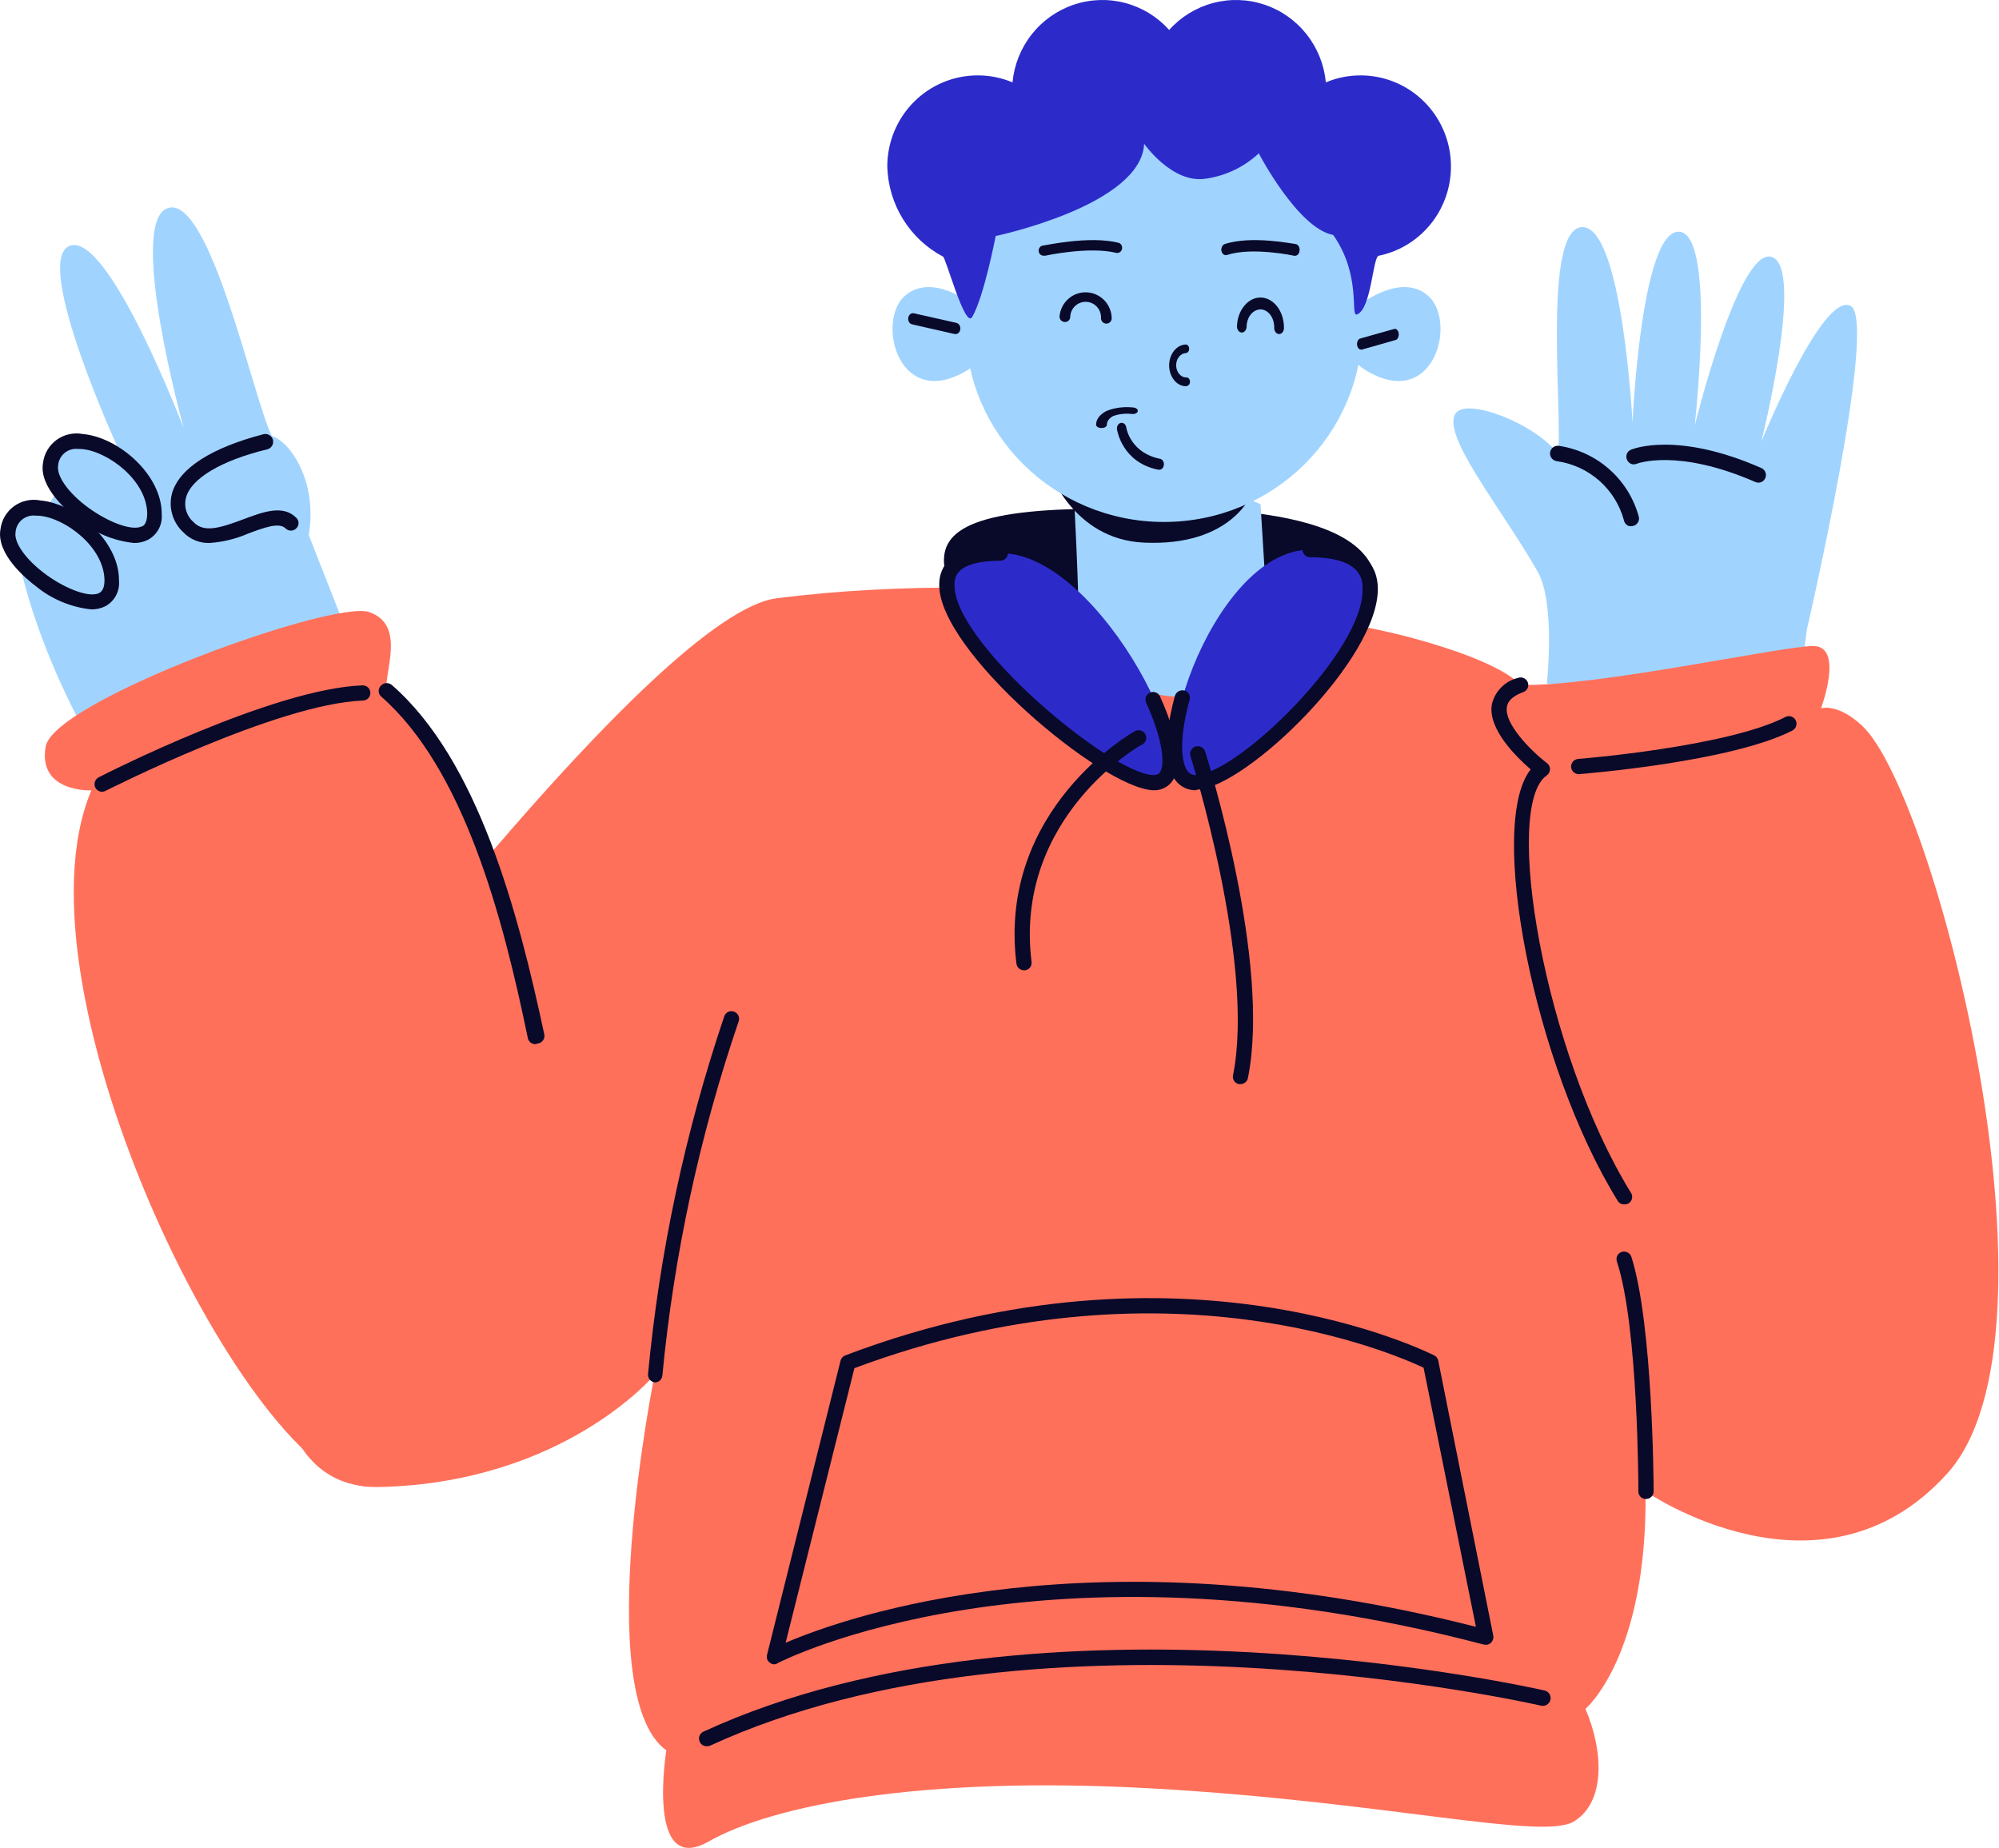 <svg width="383" height="354" viewBox="0 0 383 354" fill="none" xmlns="http://www.w3.org/2000/svg">
<g clip-path="url(#clip0_651_3446)">
<path d="M296.381 130.929C296.381 130.929 298.057 115.609 294.62 109.535C287.717 97.377 275.78 82.993 278.996 79.068C281.295 76.26 294.103 81.147 298.467 86.914C299.563 80.734 295.361 43.847 303.101 43.511C310.841 43.175 312.785 80.926 312.785 80.926C312.785 80.926 314.41 44.231 321.652 44.392C328.894 44.553 324.699 81.53 324.699 81.53C324.699 81.53 333.197 47.065 339.499 49.237C345.802 51.409 337.458 84.627 337.458 84.627C337.458 84.627 349.188 55.785 354.562 58.605C359.936 61.424 346.196 120.568 346.196 120.568L344.02 137.722L296.381 130.929Z" fill="#A0D4FF"/>
<path d="M312.041 100.761C311.811 100.671 311.607 100.524 311.449 100.334C311.291 100.145 311.183 99.918 311.137 99.676C310.34 96.73 308.688 94.082 306.389 92.066C304.089 90.049 301.245 88.754 298.214 88.343C297.825 88.275 297.479 88.057 297.251 87.736C297.023 87.414 296.932 87.016 296.998 86.629C297.065 86.241 297.283 85.897 297.605 85.67C297.926 85.444 298.326 85.354 298.714 85.421C302.312 85.96 305.677 87.536 308.392 89.955C311.108 92.374 313.056 95.531 313.997 99.037C314.079 99.414 314.008 99.807 313.799 100.131C313.59 100.455 313.26 100.683 312.883 100.765C312.607 100.836 312.317 100.835 312.041 100.761Z" fill="#090929"/>
<path d="M312.579 88.9C312.39 88.828 312.217 88.718 312.072 88.578C311.926 88.438 311.809 88.27 311.729 88.085C311.648 87.913 311.602 87.727 311.595 87.537C311.587 87.347 311.617 87.158 311.684 86.98C311.75 86.802 311.852 86.64 311.982 86.502C312.112 86.364 312.269 86.253 312.443 86.176C312.819 86.006 321.289 82.554 337.475 89.669C337.651 89.747 337.81 89.858 337.943 89.997C338.076 90.136 338.18 90.3 338.249 90.479C338.318 90.658 338.351 90.849 338.347 91.04C338.342 91.232 338.299 91.421 338.221 91.596C338.147 91.771 338.04 91.93 337.903 92.063C337.767 92.196 337.606 92.3 337.429 92.37C337.251 92.44 337.062 92.474 336.871 92.469C336.68 92.465 336.492 92.422 336.318 92.345C321.404 85.831 313.673 88.812 313.597 88.847C313.275 88.984 312.914 89.002 312.579 88.9Z" fill="#090929"/>
<path d="M24.317 153.607C6.635 127.084 3.507 106.501 3.507 106.501L10.785 94.302L23.002 86.732C23.002 86.732 5.962 49.816 13.386 47.079C20.81 44.342 35.19 82.016 35.19 82.016C35.19 82.016 24.171 42.1 32.267 39.829C40.363 37.559 48.781 77.328 52.084 83.501C55.883 84.811 60.852 92.584 59.157 102.512L69.445 128.715L24.317 153.607Z" fill="#A0D4FF"/>
<path d="M40.158 104.026C39.224 104.057 38.294 103.891 37.427 103.54C36.561 103.189 35.779 102.66 35.131 101.988C34.117 101.052 33.378 99.857 32.997 98.533C32.616 97.209 32.606 95.806 32.969 94.477C34.371 89.644 40.656 85.742 50.505 83.18C50.697 83.136 50.896 83.13 51.09 83.163C51.284 83.196 51.47 83.266 51.637 83.37C51.804 83.474 51.949 83.61 52.063 83.77C52.177 83.929 52.259 84.11 52.303 84.301C52.347 84.492 52.353 84.69 52.32 84.884C52.287 85.077 52.217 85.262 52.112 85.429C52.008 85.595 51.871 85.739 51.711 85.853C51.551 85.967 51.369 86.048 51.177 86.092C42.409 88.217 36.563 91.682 35.628 95.379C35.412 96.214 35.434 97.093 35.693 97.916C35.951 98.739 36.435 99.474 37.09 100.037C39.077 102.105 42.117 101.173 46.559 99.513C50.3 98.116 54.188 96.602 56.76 99.193C56.9 99.324 57.011 99.482 57.087 99.657C57.163 99.832 57.203 100.021 57.203 100.212C57.203 100.403 57.163 100.592 57.087 100.767C57.011 100.943 56.9 101.1 56.76 101.231C56.627 101.367 56.467 101.474 56.292 101.548C56.116 101.621 55.928 101.659 55.737 101.659C55.546 101.659 55.358 101.621 55.182 101.548C55.007 101.474 54.847 101.367 54.714 101.231C53.457 100.008 50.622 101.086 47.612 102.192C45.252 103.227 42.73 103.847 40.158 104.026Z" fill="#090929"/>
<path d="M9.704 88.916C8.418 96.253 29.403 109.15 29.549 98.523C29.695 87.897 11.457 78.9 9.704 88.916Z" fill="#A0D4FF"/>
<path d="M25.662 104.026C21.789 103.62 18.12 102.092 15.111 99.63C13.269 98.261 7.395 93.458 8.242 88.683C8.35 87.808 8.638 86.965 9.087 86.206C9.536 85.446 10.136 84.787 10.851 84.268C11.567 83.75 12.381 83.383 13.245 83.191C14.108 82.999 15.002 82.985 15.871 83.151C22.739 83.763 31.069 91.012 30.982 98.523C31.073 99.517 30.866 100.514 30.387 101.39C29.908 102.266 29.179 102.981 28.292 103.444C27.476 103.848 26.573 104.048 25.662 104.026ZM14.906 86.004C14.448 85.96 13.986 86.008 13.547 86.145C13.108 86.282 12.701 86.504 12.35 86.8C11.999 87.096 11.71 87.458 11.502 87.867C11.293 88.275 11.169 88.721 11.136 89.178C10.785 91.187 13.123 94.506 16.981 97.301C20.839 100.096 25.282 101.755 27.152 100.853C27.416 100.853 28.176 100.358 28.205 98.494C28.205 92.06 20.693 86.499 15.754 86.034L14.906 86.004Z" fill="#090929"/>
<path d="M1.52 101.697C0.234 109.034 21.22 121.931 21.337 111.305C21.453 100.678 3.303 91.653 1.52 101.697Z" fill="#A0D4FF"/>
<path d="M17.478 116.749C13.606 116.337 9.94 114.809 6.927 112.353C5.115 110.984 -0.76 106.18 0.087 101.406C0.192 100.529 0.476 99.684 0.924 98.922C1.372 98.161 1.972 97.499 2.689 96.98C3.405 96.461 4.221 96.094 5.086 95.904C5.951 95.714 6.847 95.704 7.716 95.874C14.584 96.486 22.885 103.735 22.797 111.246C22.891 112.236 22.689 113.232 22.215 114.108C21.742 114.983 21.019 115.7 20.138 116.167C19.309 116.567 18.398 116.766 17.478 116.749ZM6.781 98.785C6.32 98.737 5.855 98.782 5.413 98.917C4.97 99.052 4.56 99.274 4.205 99.57C3.851 99.866 3.56 100.23 3.349 100.64C3.139 101.051 3.014 101.499 2.981 101.959C2.63 103.968 4.998 107.287 8.827 110.082C12.655 112.877 17.127 114.536 18.968 113.634C19.232 113.488 19.992 113.11 20.021 111.275C20.021 104.841 12.539 99.28 7.599 98.815L6.781 98.785Z" fill="#090929"/>
<path d="M181.533 111.13C179.137 103.56 182.264 98.291 204.915 97.563C227.567 96.835 263.371 96.078 263.78 112.557C264.189 129.035 185.83 124.814 181.533 111.13Z" fill="#090929"/>
<path d="M148.798 114.624C125.709 117.535 58.193 208.255 58.193 208.255C58.193 208.255 37.47 285.727 72.806 284.883C108.143 284.039 125.416 263.397 125.416 263.397C125.416 263.397 112.994 324.769 127.667 335.338C127.667 335.338 123.692 359.677 135.763 352.806C147.834 345.935 176.214 340.113 220.962 342.646C265.709 345.178 295.551 352.69 301.601 348.934C307.651 345.178 307.213 335.425 303.764 327.39C303.764 327.39 315.659 317.404 315.279 285.727C315.279 285.727 348.95 309.019 373.092 282.292C397.234 255.565 370.841 152.356 356.841 139.109C352.106 134.625 348.891 135.702 348.891 135.702C348.891 135.702 353.392 123.765 347.401 123.765C341.409 123.765 305.868 131.597 291.254 131.219C291.254 131.219 288.624 127.143 270.795 122.281C253.901 117.651 196.761 108.451 148.798 114.624Z" fill="#FF705B"/>
<path d="M242.941 119.66L241.509 96.602L205.033 80.298C205.033 80.298 206.348 105.045 206.552 113.284C207.225 139.749 241.597 138.352 242.941 119.66Z" fill="#A0D4FF"/>
<path d="M201 90C201 90 205.446 103.274 219.071 103.952C236.284 104.792 240 94.263 240 94.263L201 90Z" fill="#090929"/>
<path d="M191.792 105.977C160.489 105.977 209.095 149.386 221.02 149.939C232.945 150.492 211.141 105.977 191.792 105.977Z" fill="#2C2BCA"/>
<path d="M221.166 151.395H220.874C211.024 150.929 179.692 124.639 179.955 111.945C179.955 108.568 182.147 104.521 191.646 104.521C192.034 104.521 192.406 104.674 192.68 104.947C192.954 105.22 193.108 105.591 193.108 105.977C193.108 106.363 192.954 106.733 192.68 107.006C192.406 107.279 192.034 107.432 191.646 107.432C182.878 107.432 182.878 110.868 182.878 112.003C182.615 123.125 212.573 148.105 220.874 148.483C221.78 148.483 222.043 148.25 222.248 147.959C223.241 146.474 222.832 141.729 219.559 134.538C219.427 134.191 219.433 133.808 219.576 133.465C219.718 133.123 219.986 132.848 220.325 132.695C220.664 132.543 221.049 132.526 221.401 132.646C221.753 132.767 222.045 133.016 222.219 133.344C224.235 137.798 227.246 145.805 224.644 149.59C224.261 150.155 223.742 150.616 223.135 150.931C222.528 151.246 221.851 151.405 221.166 151.395Z" fill="#090929"/>
<path d="M251.008 105.307C282.34 105.307 241.1 149.386 229.321 149.939C217.542 150.492 231.834 105.307 251.008 105.307Z" fill="#2C2BCA"/>
<path d="M229.116 151.395C228.381 151.411 227.652 151.256 226.988 150.942C226.323 150.629 225.741 150.166 225.287 149.59C222.131 145.659 224.118 136.896 225.112 133.315C225.221 132.943 225.472 132.629 225.81 132.438C226.149 132.248 226.548 132.197 226.924 132.296C227.107 132.346 227.279 132.432 227.428 132.549C227.577 132.666 227.702 132.811 227.794 132.977C227.887 133.142 227.945 133.324 227.966 133.512C227.988 133.7 227.971 133.89 227.918 134.072C226.164 140.448 226.018 145.717 227.567 147.785C227.767 148.034 228.028 148.229 228.325 148.351C228.621 148.473 228.944 148.519 229.262 148.483C237.183 148.105 261.413 124.755 261.062 112.76C261.062 111.275 261.062 106.763 251.008 106.763C250.623 106.755 250.255 106.6 249.983 106.328C249.71 106.057 249.554 105.691 249.546 105.307C249.546 104.921 249.7 104.551 249.974 104.278C250.248 104.005 250.62 103.851 251.008 103.851C261.559 103.851 263.897 108.655 263.985 112.586C264.306 126.24 238.703 150.842 229.408 151.278L229.116 151.395Z" fill="#090929"/>
<path d="M70.819 284.825C48.079 284.33 1.198 189.942 17.507 151.424C17.507 151.424 7.248 151.89 8.739 143.068C10.229 134.246 63.775 114.827 70.76 117.273C77.746 119.719 73.683 128.482 74.034 132.325C90.314 146.504 98 175.996 102.648 198.589" fill="#FF705B"/>
<path d="M19.582 151.686C19.312 151.689 19.045 151.617 18.813 151.479C18.581 151.34 18.392 151.139 18.267 150.9C18.093 150.552 18.062 150.149 18.182 149.779C18.302 149.409 18.564 149.1 18.91 148.92C20.255 148.221 52.347 131.917 69.445 131.306C69.637 131.298 69.829 131.328 70.009 131.394C70.189 131.46 70.355 131.561 70.496 131.691C70.637 131.821 70.751 131.977 70.831 132.151C70.912 132.324 70.957 132.512 70.965 132.703C70.973 132.897 70.942 133.09 70.874 133.272C70.805 133.453 70.701 133.619 70.568 133.76C70.435 133.901 70.274 134.014 70.097 134.093C69.919 134.171 69.727 134.214 69.532 134.217C53.106 134.8 20.576 151.366 20.225 151.511C20.029 151.622 19.808 151.682 19.582 151.686Z" fill="#090929"/>
<path d="M102.56 200.044C102.223 200.044 101.897 199.929 101.636 199.716C101.375 199.504 101.195 199.209 101.128 198.88C96.335 175.589 88.823 147.231 72.982 133.402C72.846 133.269 72.737 133.111 72.664 132.936C72.59 132.761 72.552 132.573 72.552 132.383C72.552 132.193 72.59 132.005 72.664 131.831C72.737 131.656 72.846 131.497 72.982 131.364C73.24 131.075 73.602 130.898 73.989 130.871C74.377 130.844 74.76 130.969 75.057 131.219C91.57 145.601 99.257 174.628 104.284 198.181C104.323 198.368 104.324 198.562 104.287 198.749C104.251 198.937 104.178 199.116 104.072 199.275C103.966 199.435 103.83 199.572 103.67 199.679C103.511 199.786 103.333 199.861 103.145 199.899L102.56 200.044Z" fill="#090929"/>
<path d="M125.504 264.853C125.119 264.816 124.763 264.631 124.512 264.337C124.261 264.044 124.135 263.665 124.159 263.28C126.359 239.931 131.263 216.914 138.773 194.687C138.835 194.505 138.933 194.338 139.062 194.195C139.191 194.051 139.347 193.935 139.522 193.854C139.696 193.772 139.886 193.727 140.079 193.72C140.271 193.713 140.464 193.745 140.644 193.814C141.008 193.945 141.305 194.216 141.469 194.565C141.634 194.914 141.652 195.314 141.521 195.677C134.029 217.65 129.125 240.414 126.907 263.513C126.878 263.869 126.72 264.202 126.461 264.449C126.202 264.696 125.862 264.839 125.504 264.853Z" fill="#090929"/>
<path d="M196.206 185.895C195.846 185.898 195.499 185.768 195.23 185.532C194.96 185.296 194.787 184.969 194.744 184.614C191.061 154.917 217.162 140.215 217.454 140.069C217.623 139.978 217.808 139.92 218 139.899C218.191 139.879 218.384 139.896 218.569 139.95C218.753 140.004 218.925 140.094 219.075 140.215C219.225 140.335 219.349 140.483 219.442 140.652C219.534 140.82 219.592 141.004 219.612 141.195C219.633 141.386 219.615 141.578 219.561 141.762C219.507 141.946 219.416 142.117 219.296 142.266C219.175 142.416 219.026 142.54 218.857 142.631C218.594 142.631 194.218 156.548 197.638 184.265C197.666 184.454 197.656 184.648 197.608 184.834C197.56 185.02 197.475 185.194 197.357 185.346C197.24 185.498 197.093 185.625 196.925 185.72C196.758 185.814 196.572 185.874 196.381 185.895H196.206Z" fill="#090929"/>
<path d="M237.68 207.701H237.388C237.198 207.667 237.017 207.594 236.855 207.488C236.694 207.382 236.556 207.245 236.45 207.085C236.343 206.924 236.271 206.744 236.236 206.555C236.201 206.366 236.205 206.171 236.248 205.984C240.544 184.497 228.21 145.339 228.093 144.844C228.034 144.661 228.013 144.467 228.029 144.275C228.046 144.084 228.101 143.897 228.191 143.726C228.281 143.556 228.403 143.405 228.552 143.282C228.701 143.159 228.873 143.066 229.058 143.01C229.43 142.9 229.83 142.938 230.174 143.118C230.518 143.297 230.778 143.603 230.899 143.971C231.396 145.601 243.554 184.206 239.112 206.45C239.063 206.794 238.892 207.11 238.629 207.34C238.366 207.57 238.029 207.698 237.68 207.701Z" fill="#090929"/>
<path d="M135.383 334.552C135.105 334.553 134.833 334.474 134.599 334.324C134.366 334.174 134.181 333.96 134.067 333.707C133.984 333.534 133.935 333.345 133.925 333.153C133.915 332.96 133.944 332.768 134.009 332.586C134.074 332.405 134.175 332.238 134.305 332.095C134.436 331.953 134.593 331.838 134.769 331.757C199.538 301.915 294.966 323.663 295.931 323.867C296.318 323.956 296.655 324.194 296.866 324.53C297.077 324.866 297.145 325.271 297.056 325.657C296.967 326.043 296.727 326.378 296.39 326.589C296.053 326.799 295.646 326.867 295.258 326.778C294.294 326.545 199.83 305.059 135.997 334.464C135.8 334.534 135.591 334.563 135.383 334.552Z" fill="#090929"/>
<path d="M148.389 318.859C148.06 318.855 147.741 318.743 147.483 318.539C147.256 318.373 147.084 318.142 146.99 317.877C146.896 317.613 146.885 317.326 146.957 317.054L161.045 260.689C161.101 260.459 161.213 260.245 161.371 260.068C161.529 259.89 161.728 259.754 161.951 259.67C226.866 235.069 274.331 259.496 274.799 259.67C274.991 259.769 275.159 259.909 275.291 260.08C275.422 260.251 275.514 260.449 275.559 260.66L286.11 313.386C286.152 313.628 286.133 313.876 286.057 314.109C285.98 314.343 285.848 314.554 285.672 314.725C285.49 314.892 285.269 315.012 285.029 315.073C284.789 315.134 284.538 315.134 284.298 315.074C199.392 292.773 149.558 318.335 149.061 318.597C148.865 318.744 148.633 318.835 148.389 318.859ZM163.704 262.116L150.523 314.725C162.214 309.717 209.446 293.006 282.778 311.668L272.753 262.028C267.171 259.408 223.066 239.931 163.704 262.116Z" fill="#090929"/>
<path d="M311.158 230.731C310.909 230.736 310.664 230.674 310.447 230.551C310.231 230.428 310.053 230.248 309.931 230.032C293.826 203.975 284.912 157.887 293.271 147.406C290.611 145.106 285.087 139.749 285.818 135.033C286.082 133.793 286.691 132.653 287.575 131.741C288.458 130.83 289.581 130.185 290.816 129.879C290.996 129.809 291.189 129.776 291.382 129.78C291.576 129.785 291.766 129.827 291.943 129.906C292.12 129.985 292.279 130.097 292.412 130.238C292.544 130.378 292.648 130.543 292.716 130.724C292.786 130.901 292.819 131.091 292.814 131.282C292.809 131.472 292.766 131.66 292.687 131.834C292.608 132.007 292.495 132.164 292.354 132.293C292.214 132.422 292.048 132.522 291.868 132.587C288.945 133.664 288.77 135.033 288.712 135.498C288.215 138.614 293.154 143.709 296.369 146.183C296.556 146.318 296.709 146.496 296.814 146.7C296.919 146.905 296.974 147.132 296.974 147.362C296.974 147.593 296.919 147.819 296.814 148.024C296.709 148.229 296.556 148.407 296.369 148.542C287.864 154.364 295.785 201.471 312.503 228.547C312.604 228.711 312.671 228.894 312.7 229.084C312.73 229.274 312.721 229.468 312.675 229.655C312.629 229.842 312.546 230.018 312.431 230.172C312.316 230.327 312.172 230.457 312.006 230.556C311.749 230.702 311.452 230.763 311.158 230.731Z" fill="#090929"/>
<path d="M315.367 287.183C315.177 287.187 314.987 287.153 314.81 287.083C314.633 287.013 314.472 286.909 314.336 286.776C314.2 286.643 314.091 286.484 314.018 286.309C313.944 286.134 313.906 285.946 313.906 285.756C313.906 285.436 313.906 254.08 309.785 241.678C309.665 241.311 309.696 240.912 309.871 240.568C310.047 240.224 310.352 239.963 310.72 239.843C311.088 239.732 311.486 239.767 311.829 239.94C312.172 240.114 312.435 240.413 312.561 240.775C316.682 253.614 316.829 284.446 316.829 285.727C316.829 286.113 316.675 286.484 316.401 286.757C316.126 287.03 315.755 287.183 315.367 287.183Z" fill="#090929"/>
<path d="M302.478 148.309C302.109 148.31 301.755 148.173 301.484 147.924C301.213 147.676 301.046 147.335 301.016 146.969C300.992 146.585 301.118 146.206 301.369 145.912C301.62 145.619 301.976 145.434 302.361 145.397C302.653 145.397 331.033 143.068 342.081 137.362C342.423 137.187 342.82 137.153 343.186 137.267C343.553 137.382 343.859 137.635 344.039 137.973C344.216 138.318 344.251 138.717 344.137 139.087C344.022 139.457 343.767 139.768 343.426 139.953C331.735 145.95 303.764 148.221 302.507 148.309H302.478Z" fill="#090929"/>
<path d="M223 100C243.987 100 261 83.211 261 62.5C261 41.789 243.987 25 223 25C202.013 25 185 41.789 185 62.5C185 83.211 202.013 100 223 100Z" fill="#A0D4FF"/>
<path d="M200.022 48.981C199.779 49.009 199.536 48.934 199.345 48.773C199.154 48.611 199.032 48.376 199.006 48.12C198.979 47.863 199.05 47.606 199.202 47.405C199.355 47.203 199.578 47.074 199.821 47.046C200.187 47.046 208.685 45.111 214.271 46.504C214.514 46.563 214.725 46.722 214.857 46.945C214.989 47.168 215.032 47.438 214.976 47.694C214.92 47.951 214.77 48.173 214.559 48.313C214.348 48.453 214.093 48.498 213.85 48.439C208.648 47.162 200.278 48.981 200.205 49L200.022 48.981Z" fill="#090929"/>
<path d="M248.138 49H247.982C247.982 49 239.948 47.259 235.082 48.849C234.862 48.922 234.627 48.884 234.429 48.743C234.232 48.602 234.087 48.37 234.026 48.097C233.971 47.821 234.004 47.529 234.116 47.282C234.229 47.034 234.413 46.849 234.632 46.764C239.827 45.045 247.947 46.764 248.294 46.764C248.518 46.817 248.717 46.977 248.847 47.211C248.977 47.444 249.027 47.732 248.986 48.011C248.973 48.279 248.878 48.531 248.72 48.715C248.562 48.898 248.354 49.001 248.138 49Z" fill="#090929"/>
<path d="M211.932 61.999C211.797 61.994 211.665 61.962 211.542 61.904C211.42 61.847 211.31 61.766 211.218 61.666C211.127 61.566 211.056 61.449 211.009 61.321C210.962 61.193 210.941 61.056 210.947 60.92C210.963 60.529 210.903 60.138 210.769 59.77C210.635 59.402 210.431 59.065 210.167 58.778C209.904 58.49 209.587 58.258 209.234 58.096C208.882 57.932 208.501 57.842 208.113 57.828C207.726 57.812 207.339 57.873 206.975 58.008C206.612 58.143 206.278 58.35 205.993 58.616C205.709 58.882 205.48 59.203 205.318 59.559C205.157 59.915 205.067 60.3 205.054 60.692C205.055 60.83 205.027 60.967 204.972 61.093C204.917 61.22 204.837 61.334 204.737 61.427C204.637 61.521 204.518 61.592 204.389 61.637C204.26 61.682 204.123 61.699 203.986 61.688C203.852 61.682 203.719 61.65 203.597 61.593C203.474 61.536 203.364 61.455 203.272 61.355C203.181 61.255 203.11 61.137 203.063 61.009C203.017 60.881 202.995 60.745 203.001 60.609C203.116 59.316 203.718 58.117 204.683 57.26C205.648 56.403 206.902 55.953 208.186 56.004C209.47 56.054 210.685 56.602 211.581 57.532C212.477 58.462 212.985 59.705 213 61.003C212.995 61.139 212.963 61.273 212.906 61.397C212.85 61.521 212.77 61.632 212.671 61.725C212.571 61.817 212.455 61.889 212.328 61.936C212.202 61.983 212.067 62.005 211.932 61.999Z" fill="#090929"/>
<path d="M227.262 74C226.443 74.006 225.652 73.63 225.051 72.949C224.576 72.411 224.242 71.712 224.09 70.942C223.939 70.171 223.978 69.363 224.202 68.619C224.426 67.876 224.825 67.23 225.348 66.764C225.871 66.298 226.495 66.033 227.142 66.001C227.23 65.995 227.319 66.01 227.402 66.047C227.486 66.083 227.562 66.14 227.627 66.213C227.693 66.287 227.745 66.376 227.781 66.475C227.817 66.574 227.837 66.681 227.839 66.79C227.842 66.898 227.828 67.005 227.798 67.107C227.768 67.208 227.721 67.301 227.661 67.38C227.602 67.46 227.53 67.524 227.45 67.569C227.37 67.614 227.283 67.64 227.195 67.644C226.685 67.672 226.204 67.943 225.855 68.399C225.516 68.844 225.333 69.434 225.346 70.042C225.365 70.668 225.587 71.258 225.962 71.684C226.141 71.891 226.351 72.053 226.581 72.161C226.811 72.268 227.056 72.318 227.302 72.308C227.479 72.304 227.651 72.383 227.781 72.53C227.911 72.677 227.989 72.88 227.999 73.097C228.003 73.204 227.989 73.312 227.959 73.413C227.928 73.515 227.882 73.608 227.822 73.687C227.762 73.766 227.691 73.831 227.611 73.876C227.531 73.921 227.444 73.946 227.356 73.951L227.262 74Z" fill="#090929"/>
<path d="M245.018 63.997C244.896 63.991 244.777 63.955 244.667 63.889C244.557 63.824 244.457 63.732 244.375 63.618C244.293 63.504 244.229 63.37 244.187 63.225C244.145 63.079 244.126 62.924 244.131 62.769C244.141 62.322 244.082 61.877 243.957 61.46C243.832 61.042 243.645 60.66 243.404 60.336C243.164 60.011 242.876 59.75 242.557 59.568C242.238 59.385 241.894 59.285 241.545 59.273C240.863 59.27 240.205 59.589 239.697 60.171C239.44 60.472 239.232 60.837 239.086 61.242C238.94 61.648 238.859 62.086 238.847 62.533C238.847 62.846 238.75 63.146 238.577 63.368C238.404 63.589 238.169 63.714 237.924 63.714C237.679 63.714 237.444 63.589 237.271 63.368C237.097 63.146 237 62.846 237 62.533C237.018 61.778 237.155 61.035 237.403 60.349C237.65 59.663 238.003 59.048 238.441 58.541C238.872 58.022 239.381 57.618 239.936 57.355C240.491 57.091 241.082 56.972 241.674 57.005C242.866 57.067 243.991 57.73 244.802 58.851C245.612 59.971 246.042 61.457 245.997 62.981C245.965 63.278 245.846 63.548 245.664 63.736C245.482 63.925 245.251 64.018 245.018 63.997Z" fill="#090929"/>
<path d="M221.992 89.975H221.85C215.027 88.58 214.05 82.517 214.014 82.263C213.993 82.125 213.995 81.982 214.021 81.845C214.046 81.707 214.094 81.577 214.161 81.461C214.229 81.345 214.315 81.246 214.415 81.17C214.515 81.094 214.626 81.042 214.743 81.017C214.859 80.992 214.979 80.995 215.095 81.025C215.211 81.055 215.321 81.112 215.418 81.192C215.515 81.272 215.598 81.375 215.662 81.493C215.726 81.612 215.77 81.744 215.791 81.883C215.791 82.094 216.644 86.742 222.188 87.883C222.424 87.908 222.641 88.044 222.793 88.26C222.944 88.476 223.018 88.754 222.996 89.034C222.975 89.315 222.861 89.573 222.68 89.754C222.498 89.934 222.264 90.021 222.028 89.996L221.992 89.975Z" fill="#090929"/>
<path d="M210.966 81.995C210.834 81.992 210.704 81.972 210.584 81.938C210.464 81.903 210.356 81.854 210.267 81.793C210.177 81.732 210.107 81.661 210.062 81.583C210.016 81.505 209.995 81.422 210.001 81.34C210.006 80.838 210.189 80.344 210.537 79.892C210.885 79.441 211.388 79.044 212.011 78.729C213.54 78.101 215.397 77.866 217.196 78.074C217.325 78.09 217.448 78.123 217.557 78.169C217.667 78.215 217.761 78.275 217.833 78.344C217.906 78.413 217.957 78.49 217.982 78.572C218.007 78.653 218.006 78.737 217.98 78.818C217.958 78.899 217.911 78.977 217.839 79.046C217.768 79.116 217.675 79.175 217.566 79.222C217.457 79.268 217.334 79.299 217.205 79.314C217.075 79.329 216.942 79.328 216.814 79.309C215.581 79.17 214.309 79.318 213.237 79.726C212.862 79.937 212.565 80.195 212.364 80.485C212.163 80.774 212.063 81.087 212.071 81.403C212.066 81.488 212.033 81.573 211.974 81.65C211.915 81.727 211.83 81.796 211.726 81.852C211.622 81.908 211.501 81.949 211.37 81.974C211.239 81.999 211.101 82.006 210.966 81.995Z" fill="#090929"/>
<path d="M187.01 58.781C187.01 58.781 178.915 52.032 173.49 56.568C168.065 61.104 171.653 76.667 182.81 72.204C188.796 69.807 189 66.249 189 66.249L187.01 58.781Z" fill="#A0D4FF"/>
<path d="M183.103 64H182.923L174.746 62.136C174.507 62.083 174.296 61.92 174.159 61.684C174.022 61.448 173.971 61.157 174.016 60.877C174.062 60.596 174.2 60.348 174.401 60.187C174.602 60.026 174.849 59.966 175.088 60.019L183.265 61.861C183.5 61.918 183.707 62.08 183.842 62.313C183.976 62.547 184.028 62.833 183.985 63.111C183.951 63.358 183.844 63.582 183.683 63.745C183.521 63.908 183.316 63.998 183.103 64Z" fill="#090929"/>
<path d="M259.99 58.781C259.99 58.781 268.085 52.032 273.51 56.568C278.935 61.104 275.347 76.667 264.19 72.204C258.204 69.807 258 66.249 258 66.249L259.99 58.781Z" fill="#A0D4FF"/>
<path d="M260.718 66.958C260.552 66.958 260.391 66.873 260.262 66.719C260.133 66.565 260.045 66.35 260.012 66.111C259.978 65.833 260.019 65.547 260.127 65.313C260.234 65.08 260.4 64.918 260.588 64.861L267.13 63.019C267.321 62.966 267.519 63.026 267.679 63.187C267.84 63.348 267.951 63.596 267.987 63.877C268.023 64.157 267.982 64.448 267.873 64.684C267.763 64.92 267.595 65.083 267.404 65.136L260.862 67L260.718 66.958Z" fill="#090929"/>
</g>
<path d="M264.155 49.002C268.359 48.137 272.095 45.727 274.637 42.24C277.178 38.753 278.345 34.438 277.911 30.131C277.477 25.825 275.472 21.835 272.285 18.936C269.099 16.038 264.959 14.437 260.669 14.444C258.388 14.439 256.13 14.895 254.027 15.784C253.71 12.418 252.429 9.218 250.34 6.573C248.252 3.928 245.447 1.953 242.265 0.888C239.084 -0.178 235.665 -0.286 232.424 0.574C229.182 1.434 226.259 3.227 224.009 5.734C221.76 3.227 218.836 1.434 215.595 0.574C212.354 -0.286 208.934 -0.178 205.753 0.888C202.572 1.953 199.767 3.928 197.678 6.573C195.59 9.218 194.309 12.418 193.991 15.784C191.888 14.895 189.63 14.439 187.35 14.444C185.074 14.438 182.819 14.884 180.714 15.759C178.61 16.633 176.696 17.917 175.085 19.539C173.473 21.16 172.194 23.087 171.322 25.208C170.449 27.329 170 29.602 170 31.899C170.096 35.471 171.135 38.953 173.008 41.985C174.882 45.018 177.523 47.492 180.659 49.152C181.174 49.152 184.893 63.106 186.271 60.727C188.545 56.824 190.77 45.216 190.77 45.216C190.77 45.216 218.663 39.37 219.211 27.544C219.211 27.544 224.574 35.199 230.949 34.244C234.77 33.717 238.34 32.021 241.177 29.386C241.177 29.386 248.681 43.775 255.439 45.015C260.934 52.837 258.627 60.761 259.988 60.241C262.761 59.236 263.01 49.219 264.155 49.002Z" fill="#2C2BCA"/>
<defs>
<clipPath id="clip0_651_3446">
<rect width="383" height="351" fill="white" transform="translate(0 3)"/>
</clipPath>
</defs>
</svg>
